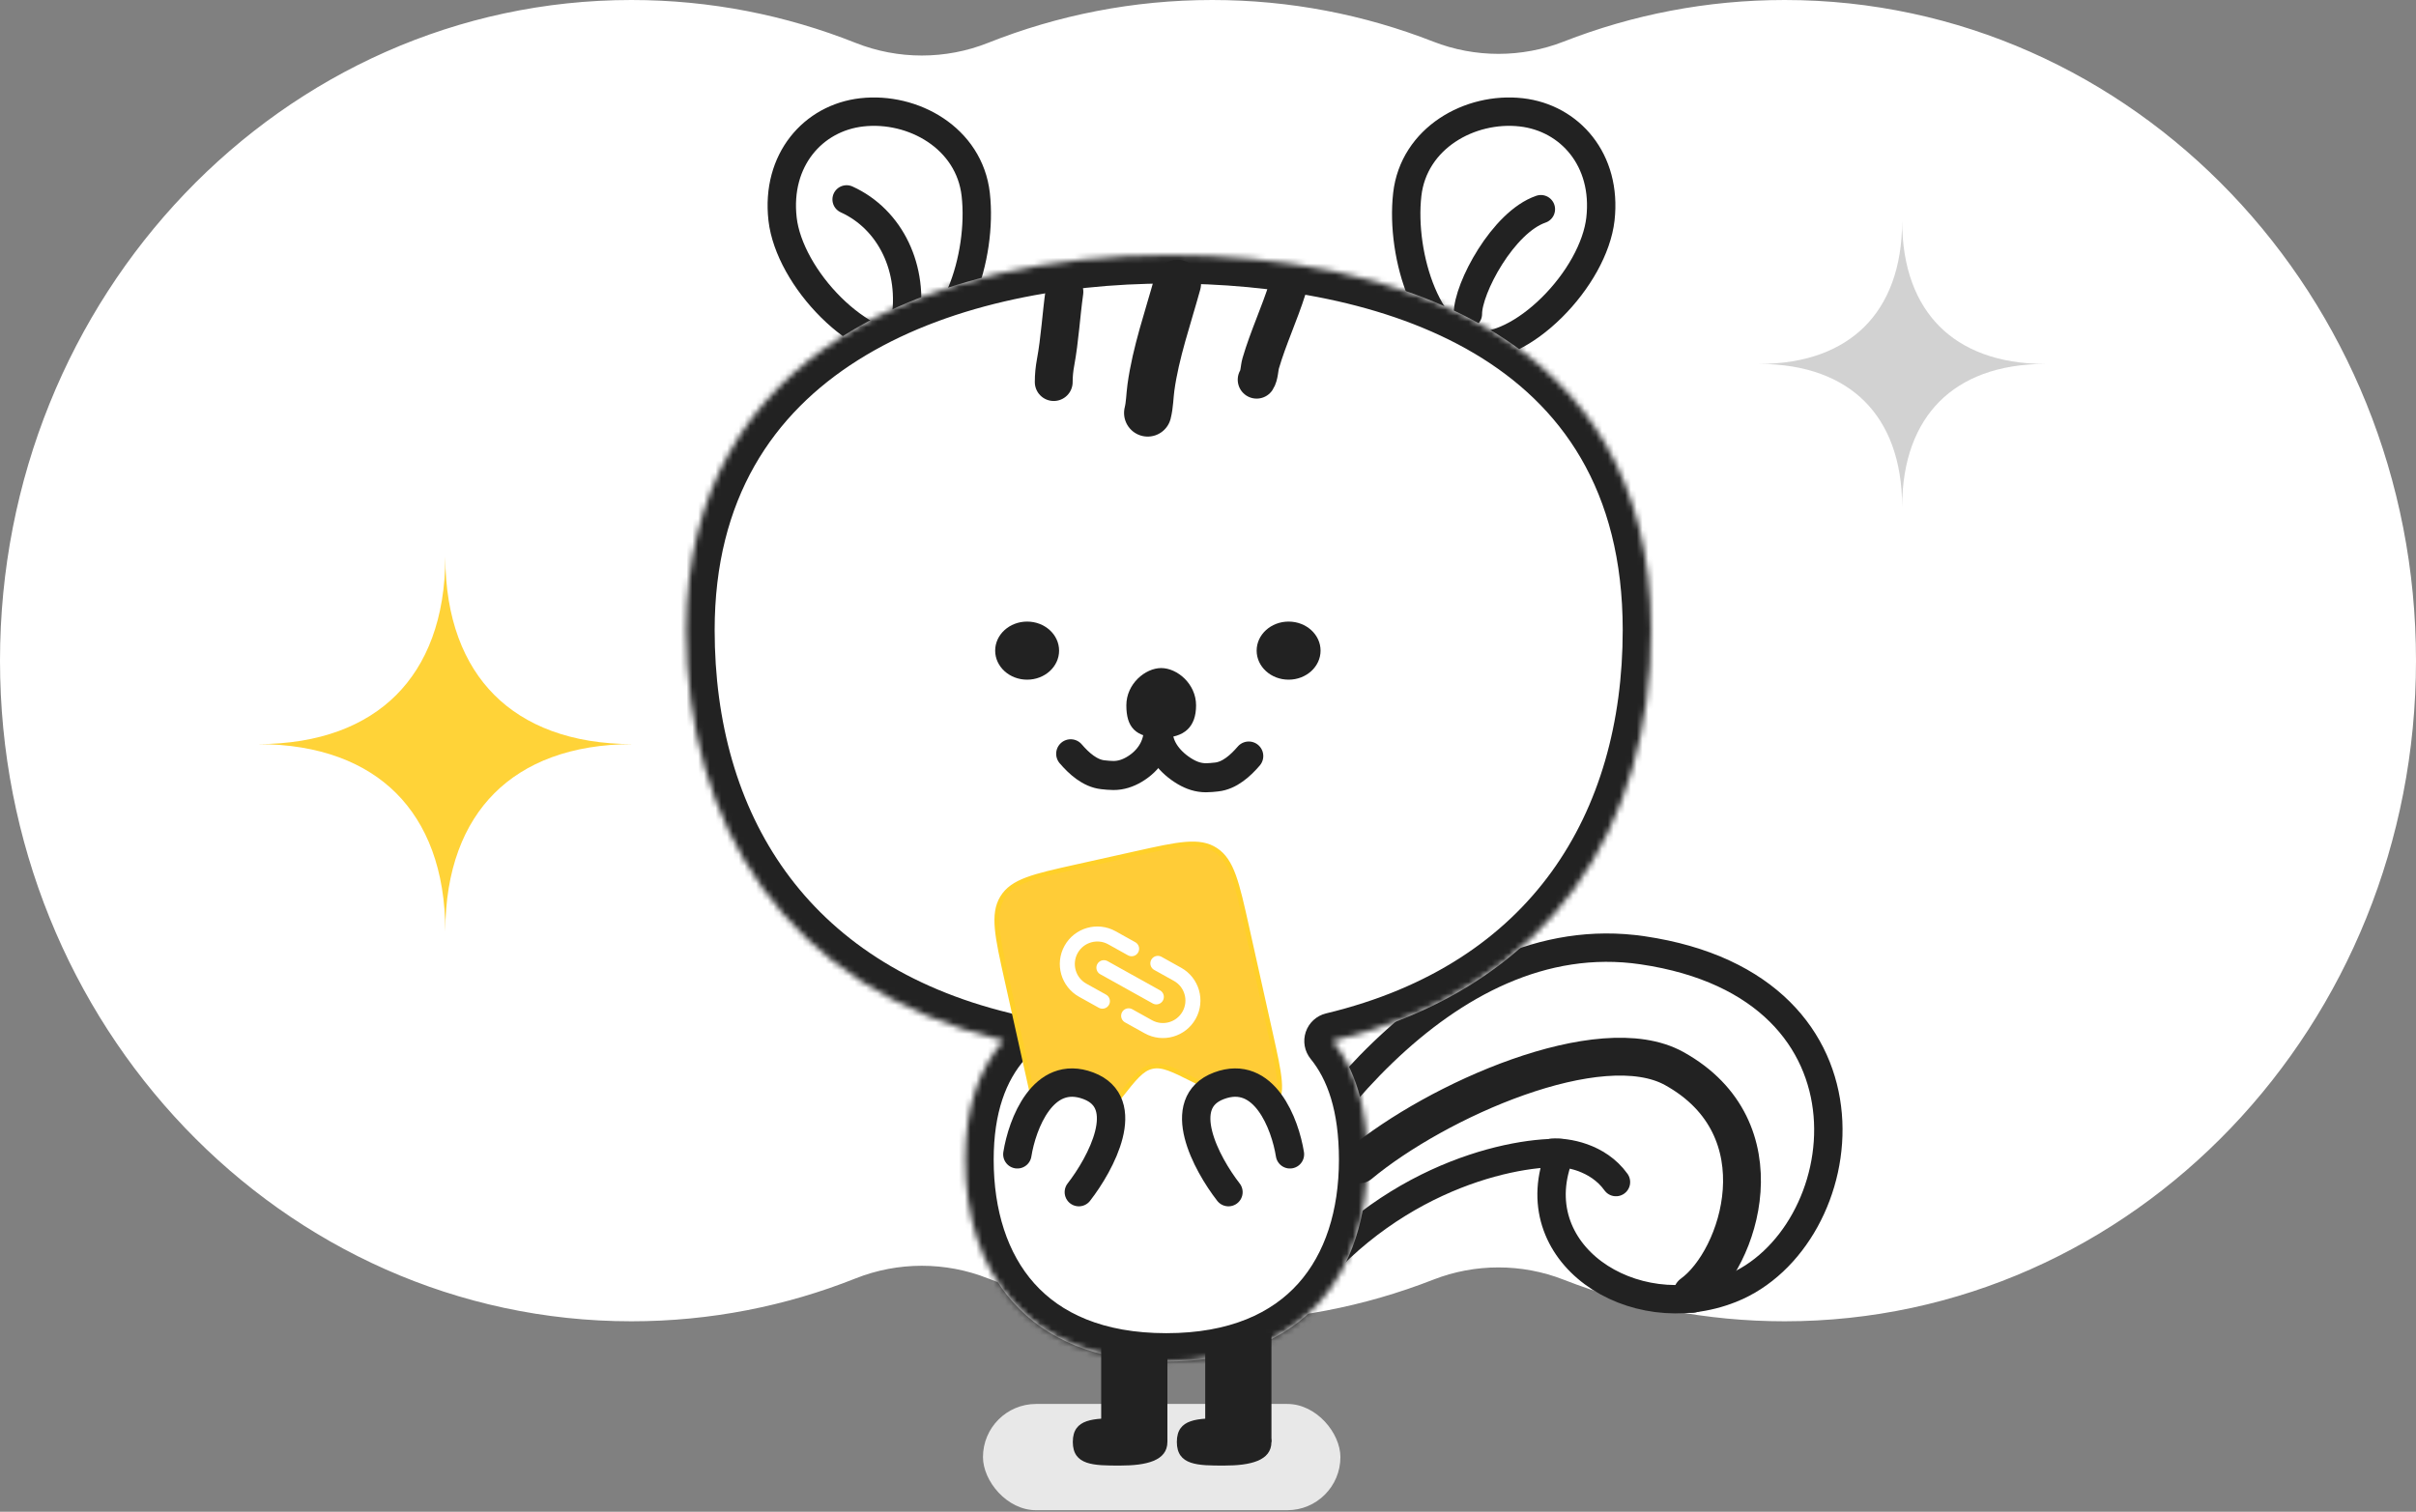 <svg width="417" height="261" viewBox="0 0 417 261" fill="none" xmlns="http://www.w3.org/2000/svg">
<rect x="0" y="0" width="417" height="261" fill="#808080" stroke="none"/>
<rect x="169.66" y="242.388" width="61.695" height="18.344" rx="9.172" fill="#E8E8E8"/>
<path fill-rule="evenodd" clip-rule="evenodd" d="M108.972 228.116C122.602 228.116 135.647 225.497 147.673 220.714C154.991 217.803 163.212 217.803 170.53 220.714C182.556 225.497 195.601 228.116 209.23 228.116C222.65 228.116 235.503 225.577 247.375 220.933C254.591 218.11 262.667 218.11 269.882 220.933C281.754 225.577 294.607 228.116 308.027 228.116C368.211 228.116 417 177.05 417 114.058C417 51.065 368.211 0 308.027 0C294.607 0 281.754 2.539 269.882 7.183C262.667 10.005 254.591 10.005 247.375 7.183C235.503 2.539 222.65 0 209.23 0C195.601 0 182.556 2.619 170.53 7.402C163.212 10.313 154.991 10.313 147.673 7.402C135.647 2.619 122.602 0 108.972 0C48.789 0 0 51.065 0 114.058C0 177.05 48.789 228.116 108.972 228.116Z" fill="white"/>
<path fill-rule="evenodd" clip-rule="evenodd" d="M109.232 128.47C98.525 128.47 90.593 125.254 85.335 119.995C80.076 114.737 76.861 106.805 76.861 96.098C76.861 106.805 73.644 114.737 68.386 119.995C63.128 125.254 55.196 128.47 44.489 128.47C55.196 128.47 63.128 131.686 68.386 136.944C73.644 142.203 76.861 150.134 76.861 160.842C76.861 150.134 80.076 142.203 85.335 136.944C90.593 131.686 98.525 128.47 109.232 128.47Z" fill="#FFD338"/>
<path fill-rule="evenodd" clip-rule="evenodd" d="M353.01 62.833C344.84 62.833 338.788 60.379 334.776 56.367C330.763 52.355 328.309 46.303 328.309 38.133C328.309 46.303 325.855 52.355 321.843 56.367C317.831 60.379 311.779 62.833 303.609 62.833C311.779 62.833 317.831 65.287 321.843 69.299C325.855 73.312 328.309 79.364 328.309 87.534C328.309 79.364 330.763 73.312 334.776 69.299C338.788 65.287 344.84 62.833 353.01 62.833Z" fill="#D2D2D2"/>
<path d="M168.412 33.579C169.016 38.903 168.099 45.402 165.895 50.644C163.635 56.017 160.406 59.259 156.881 59.659C153.116 60.086 148.018 57.606 143.447 53.078C138.951 48.624 135.64 42.834 135.071 37.816C133.915 27.623 140.352 20.347 148.732 19.396C157.576 18.393 167.305 23.815 168.412 33.579Z" fill="white" stroke="#222222" stroke-width="4.898"/>
<path d="M242.892 33.579C242.289 38.903 243.205 45.402 245.41 50.644C247.67 56.017 250.898 59.259 254.424 59.659C258.189 60.086 263.287 57.606 267.857 53.078C272.354 48.624 275.665 42.834 276.234 37.816C277.39 27.623 270.953 20.347 262.573 19.396C253.729 18.393 244 23.815 242.892 33.579Z" fill="white" stroke="#222222" stroke-width="4.898"/>
<path d="M146.125 34.427C153.74 37.888 157.819 46.499 156.238 55.564" stroke="#222222" stroke-width="4.898" stroke-linecap="round"/>
<path d="M265.955 36.118C259.45 38.336 253.328 49.765 253.357 54.203" stroke="#222222" stroke-width="4.898" stroke-linecap="round"/>
<path d="M283.506 164.063C248.842 158.956 222.135 198.101 213.115 218.311L222.024 226.2C237.445 204.014 259.971 198.864 269.306 199.062C262.166 216.297 281.799 229.222 298.738 222.494C320.315 213.924 326.835 170.445 283.506 164.063Z" fill="white" stroke="#222222" stroke-width="4.898" stroke-linejoin="round"/>
<mask id="path-10-inside-1_665_31785" fill="white">
<path fill-rule="evenodd" clip-rule="evenodd" d="M230.017 179.726C268.07 170.59 284.978 142.278 284.978 108.768C284.978 56.608 238.222 44.05 201.714 44.05C162.645 44.05 118.451 59.827 118.451 108.768C118.451 142.214 135.294 170.482 173.194 179.673C169.053 184.408 166.611 191.086 166.611 200.217C166.611 219.464 177.106 235.067 201.304 235.067C225.503 235.067 235.997 219.464 235.997 200.217C235.997 190.967 233.792 184.364 230.017 179.726Z"/>
</mask>
<path fill-rule="evenodd" clip-rule="evenodd" d="M230.017 179.726C268.07 170.59 284.978 142.278 284.978 108.768C284.978 56.608 238.222 44.05 201.714 44.05C162.645 44.05 118.451 59.827 118.451 108.768C118.451 142.214 135.294 170.482 173.194 179.673C169.053 184.408 166.611 191.086 166.611 200.217C166.611 219.464 177.106 235.067 201.304 235.067C225.503 235.067 235.997 219.464 235.997 200.217C235.997 190.967 233.792 184.364 230.017 179.726Z" fill="white"/>
<path d="M230.017 179.726L228.874 174.963C227.237 175.356 225.916 176.563 225.377 178.157C224.838 179.752 225.156 181.512 226.218 182.818L230.017 179.726ZM173.194 179.673L176.881 182.898C178.008 181.609 178.381 179.825 177.863 178.193C177.345 176.561 176.013 175.317 174.349 174.914L173.194 179.673ZM280.08 108.768C280.08 124.713 276.061 139.105 267.8 150.515C259.574 161.877 246.89 170.638 228.874 174.963L231.16 184.488C251.197 179.678 265.993 169.715 275.735 156.259C285.441 142.852 289.876 126.333 289.876 108.768H280.08ZM201.714 48.948C219.553 48.948 239.358 52.04 254.534 61.059C269.365 69.874 280.08 84.488 280.08 108.768H289.876C289.876 80.887 277.213 63.143 259.539 52.639C242.21 42.34 220.384 39.153 201.714 39.153V48.948ZM123.349 108.768C123.349 86.076 133.452 71.415 148.047 62.198C162.92 52.805 182.713 48.948 201.714 48.948V39.153C181.646 39.153 159.807 43.185 142.816 53.915C125.548 64.821 113.553 82.52 113.553 108.768H123.349ZM174.349 174.914C156.409 170.563 143.775 161.8 135.582 150.449C127.353 139.05 123.349 124.683 123.349 108.768H113.553C113.553 126.299 117.971 142.789 127.639 156.183C137.342 169.625 152.08 179.592 172.04 184.433L174.349 174.914ZM171.509 200.217C171.509 191.984 173.691 186.545 176.881 182.898L169.508 176.449C164.415 182.271 161.713 190.188 161.713 200.217H171.509ZM201.304 230.169C190.315 230.169 183.078 226.667 178.532 221.592C173.904 216.424 171.509 209.003 171.509 200.217H161.713C161.713 210.678 164.566 220.681 171.235 228.127C177.986 235.665 188.095 239.964 201.304 239.964V230.169ZM231.1 200.217C231.1 209.003 228.705 216.424 224.077 221.592C219.531 226.667 212.294 230.169 201.304 230.169V239.964C214.513 239.964 224.623 235.665 231.374 228.127C238.043 220.681 240.895 210.678 240.895 200.217H231.1ZM226.218 182.818C229.086 186.341 231.1 191.737 231.1 200.217H240.895C240.895 190.197 238.498 182.387 233.816 176.634L226.218 182.818Z" fill="#222222" mask="url(#path-10-inside-1_665_31785)"/>
<path d="M190.064 231.393H201.493V248.944H190.064V231.393Z" fill="#222222"/>
<path d="M208.021 230.169H219.45V248.944H208.021V230.169Z" fill="#222222"/>
<path d="M201.492 248.944C201.492 252.209 197.837 253.025 193.329 253.025C188.821 253.025 185.166 253.025 185.166 248.944C185.166 244.862 188.821 244.862 193.329 244.862C197.837 244.862 201.492 246.69 201.492 248.944Z" fill="#222222"/>
<path d="M219.449 248.944C219.449 252.209 215.794 253.025 211.286 253.025C206.778 253.025 203.123 253.025 203.123 248.944C203.123 244.862 206.778 244.862 211.286 244.862C215.794 244.862 219.449 246.69 219.449 248.944Z" fill="#222222"/>
<path d="M173.804 169.239C172.111 161.64 171.265 157.84 173.011 154.973C174.758 152.106 178.415 151.291 185.73 149.661L196.075 147.357C203.39 145.727 207.047 144.913 209.845 146.767C212.644 148.622 213.49 152.422 215.183 160.021L219.27 178.366C220.876 185.575 221.679 189.18 219.741 190.769C217.803 192.358 214.579 190.739 208.13 187.5L206.066 186.464C202.44 184.643 200.627 183.732 198.838 184.131C197.049 184.529 195.794 186.123 193.284 189.311L191.855 191.126C187.39 196.795 185.158 199.63 182.729 199.014C180.3 198.398 179.497 194.793 177.891 187.584L173.804 169.239Z" fill="#FFCC37" stroke="#FFD029" stroke-width="0.816"/>
<path d="M186.721 187.388C183.375 185.551 179.647 191.01 178.201 193.969L179.375 201.724L186.721 203.663C187.623 202.405 189.762 199.398 191.109 197.439C192.793 194.99 190.905 189.684 186.721 187.388Z" fill="white"/>
<path d="M209.93 188.93C206.305 190.127 207.76 196.576 208.94 199.65L221.841 200.021C221.534 198.504 220.792 194.889 220.276 192.569C219.631 189.667 214.462 187.433 209.93 188.93Z" fill="white"/>
<path d="M203.217 48.949C201.604 54.804 199.48 60.845 198.65 66.897C198.449 68.365 198.45 69.862 198.092 71.293" stroke="#222222" stroke-width="8.163" stroke-linecap="round"/>
<path d="M222.226 49.769C220.854 54.145 218.895 58.297 217.603 62.706C217.355 63.549 217.381 64.826 216.896 65.553" stroke="#222222" stroke-width="6.53" stroke-linecap="round"/>
<path d="M183.718 50.384C183.151 54.424 182.933 58.572 182.192 62.581C181.98 63.728 181.873 64.802 181.873 65.964" stroke="#222222" stroke-width="6.53" stroke-linecap="round"/>
<ellipse cx="177.282" cy="112.329" rx="5.516" ry="5.015" fill="#222222"/>
<ellipse cx="222.413" cy="112.329" rx="5.516" ry="5.015" fill="#222222"/>
<path d="M175.594 199.288C176.41 194.118 180.002 184.513 187.838 187.452C195.675 190.391 190.015 200.921 186.206 205.819" stroke="#222222" stroke-width="4.898" stroke-linecap="round"/>
<path d="M222.643 199.288C221.826 194.118 218.235 184.513 210.398 187.452C202.561 190.391 208.221 200.921 212.031 205.819" stroke="#222222" stroke-width="4.898" stroke-linecap="round"/>
<path d="M184.801 130.138C186.199 131.77 188.107 133.52 190.359 133.758C190.96 133.822 191.579 133.888 192.182 133.888C193.485 133.888 194.66 133.492 195.778 132.831C198.272 131.358 199.913 128.898 199.913 125.982" stroke="#222222" stroke-width="5.015" stroke-linecap="round"/>
<path d="M215.535 130.526C214.137 132.159 212.229 133.909 209.976 134.147C209.376 134.211 208.757 134.277 208.154 134.277C206.85 134.277 205.676 133.881 204.558 133.22C202.064 131.747 199.921 129.287 199.921 126.371" stroke="#222222" stroke-width="5.015" stroke-linecap="round"/>
<path d="M206.442 121.776C206.442 125.486 204.436 127.374 200.424 127.374C195.911 127.374 194.406 125.486 194.406 121.776C194.406 118.066 197.666 115.338 200.424 115.338C203.182 115.338 206.442 118.066 206.442 121.776Z" fill="#222222"/>
<path d="M190.274 172.852L186.879 170.961C184.379 169.569 183.481 166.413 184.873 163.913V163.913C186.266 161.413 189.421 160.516 191.921 161.908L195.316 163.799" stroke="white" stroke-width="2.591" stroke-linecap="round" stroke-linejoin="round"/>
<path d="M199.585 172.108L190.531 167.066" stroke="white" stroke-width="2.591" stroke-linecap="round" stroke-linejoin="round"/>
<path d="M194.801 175.374L198.196 177.265C200.696 178.658 203.852 177.76 205.244 175.26V175.26C206.637 172.76 205.739 169.605 203.239 168.212L199.844 166.321" stroke="white" stroke-width="2.591" stroke-linecap="round" stroke-linejoin="round"/>
<path d="M234.677 201.01C247.942 189.99 276.211 177.419 288.962 184.48C307.655 194.831 300.29 217.42 292.054 223.38" stroke="#222222" stroke-width="6.53" stroke-linecap="round" stroke-linejoin="round"/>
<path d="M267.916 199.024C270.274 198.881 275.774 199.692 278.915 204.081" stroke="#222222" stroke-width="4.898" stroke-linecap="round" stroke-linejoin="round"/>
</svg>
